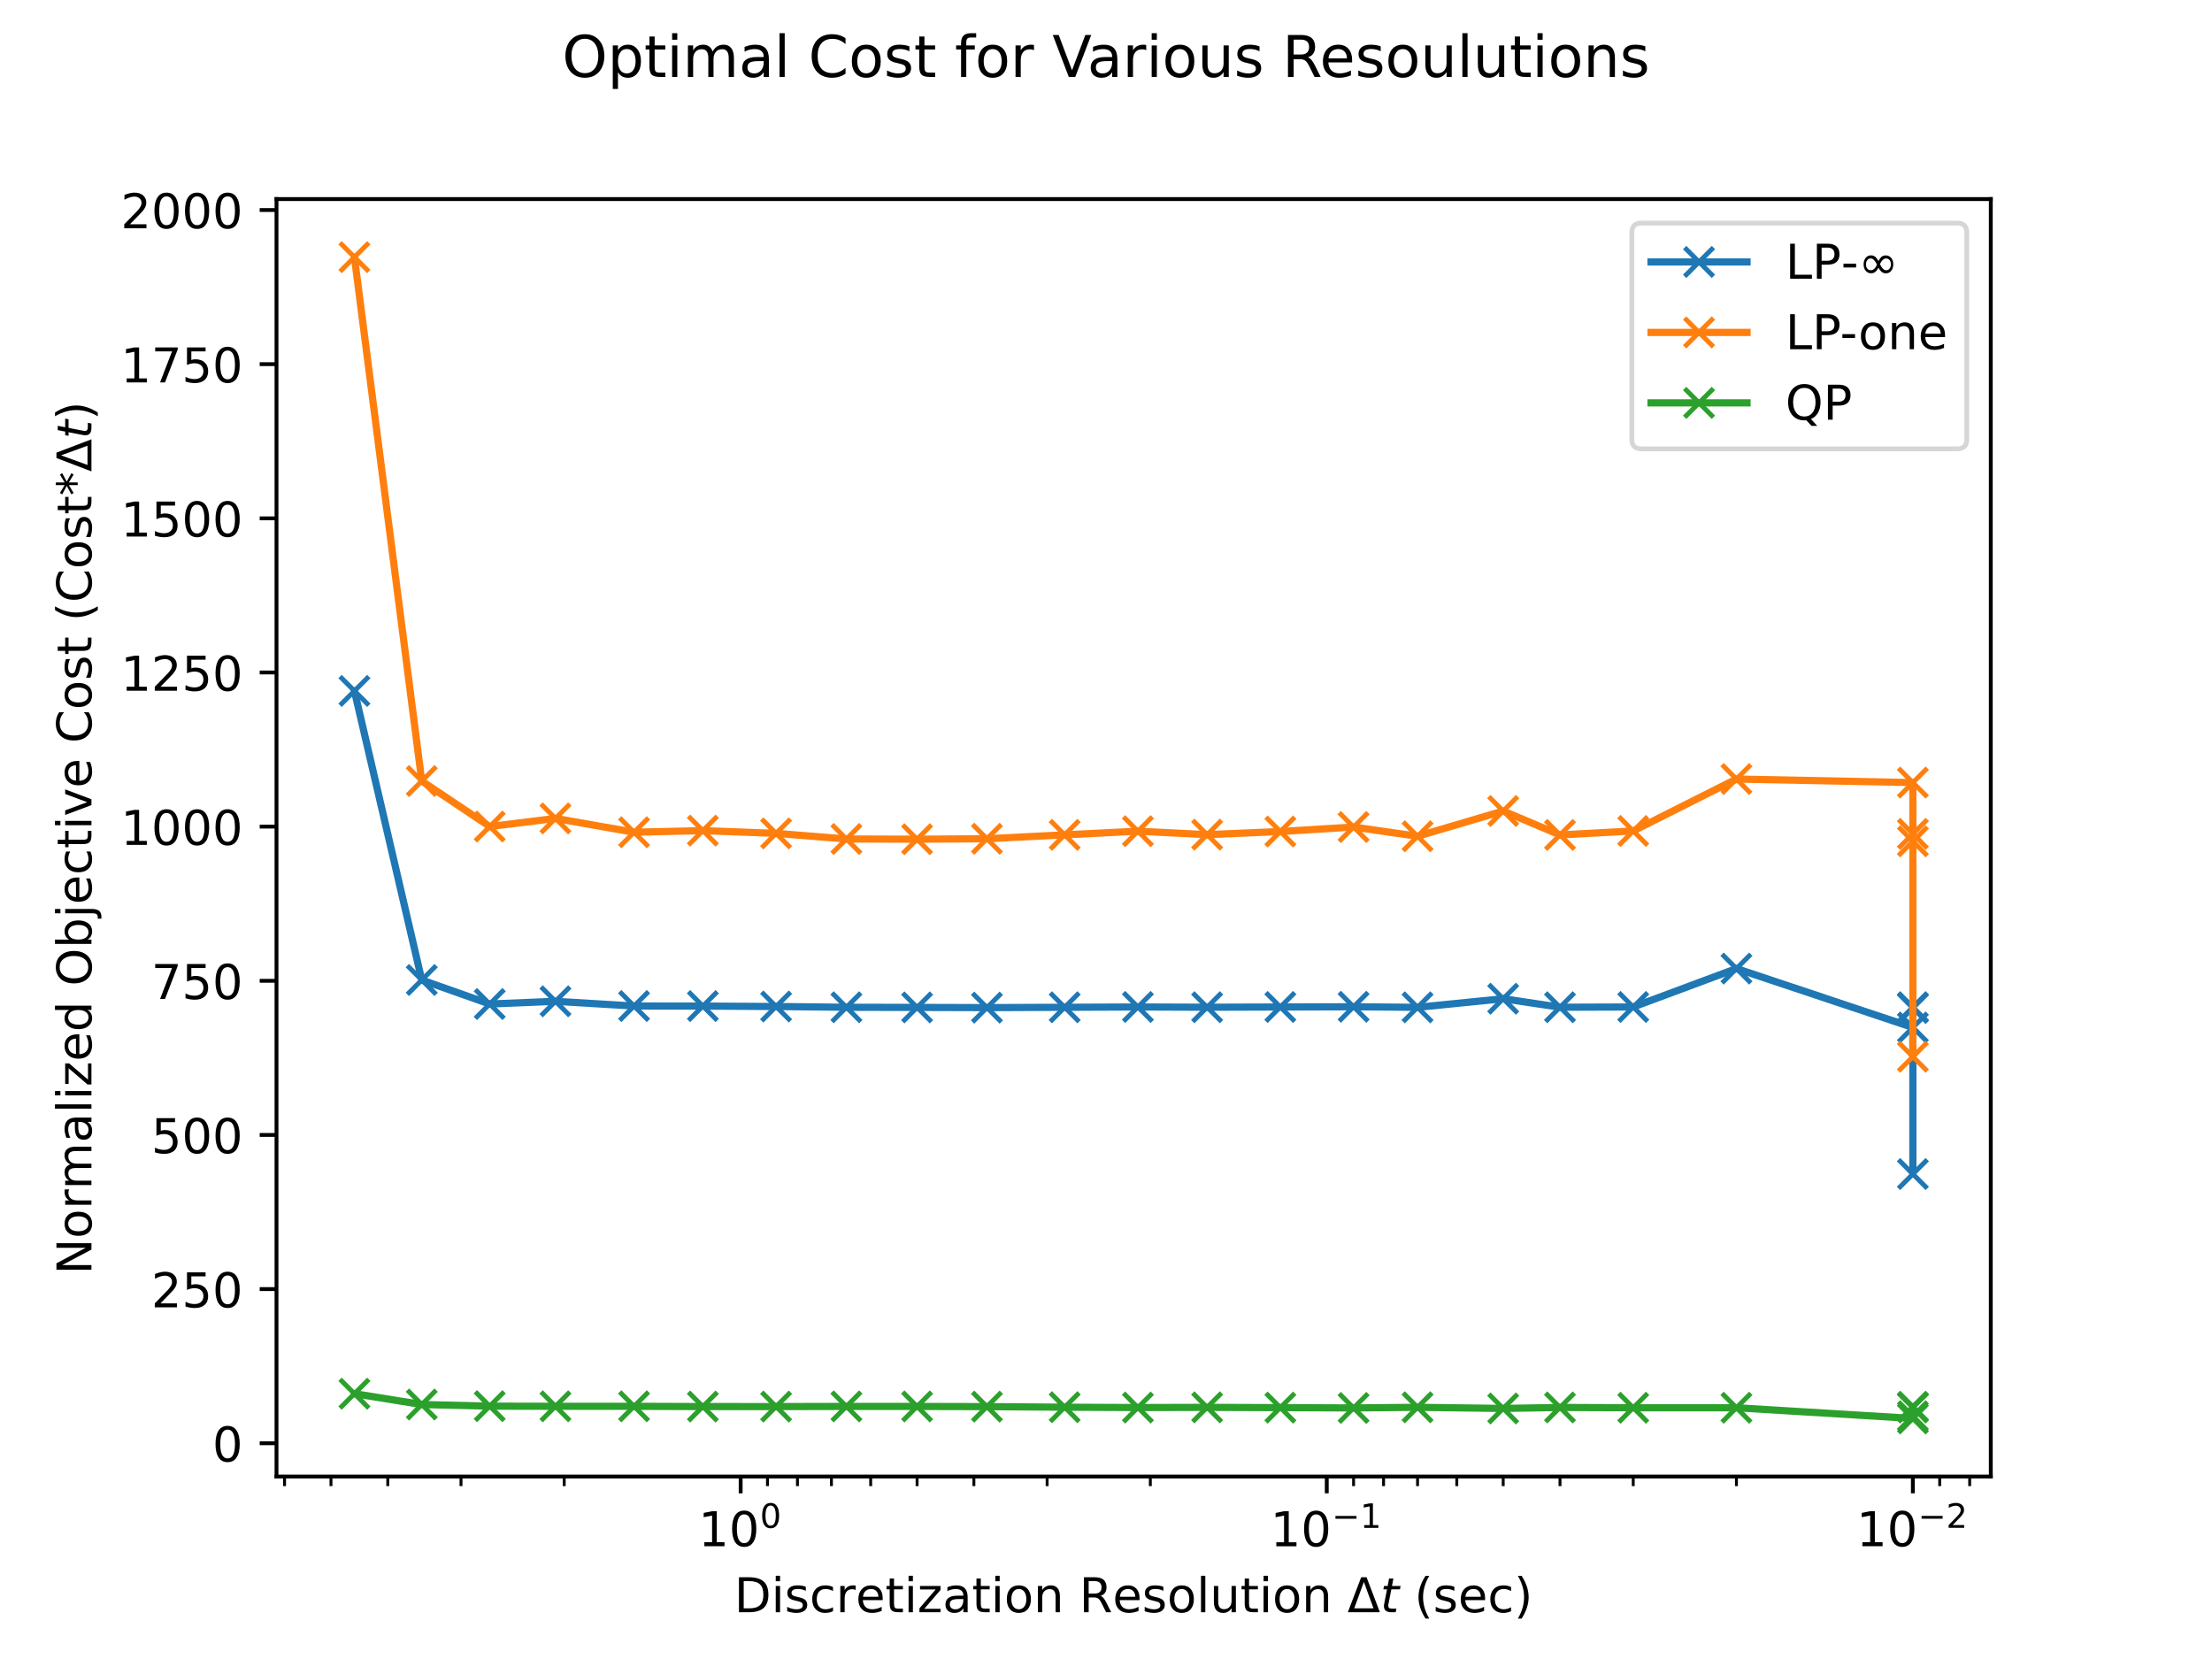 <?xml version="1.0" encoding="utf-8" standalone="no"?>
<!DOCTYPE svg PUBLIC "-//W3C//DTD SVG 1.1//EN"
  "http://www.w3.org/Graphics/SVG/1.1/DTD/svg11.dtd">
<!-- Created with matplotlib (https://matplotlib.org/) -->
<svg height="345.6pt" version="1.1" viewBox="0 0 460.8 345.6" width="460.8pt" xmlns="http://www.w3.org/2000/svg" xmlns:xlink="http://www.w3.org/1999/xlink">
 <defs>
  <style type="text/css">*{stroke-linecap:butt;stroke-linejoin:round;}</style>
 </defs>
 <g id="figure_1">
  <g id="patch_1">
   <path d="M 0 345.6 
L 460.8 345.6 
L 460.8 0 
L 0 0 
z
" style="fill:#ffffff;"/>
  </g>
  <g id="axes_1">
   <g id="patch_2">
    <path d="M 57.6 307.584 
L 414.72 307.584 
L 414.72 41.472 
L 57.6 41.472 
z
" style="fill:#ffffff;"/>
   </g>
   <g id="matplotlib.axis_1">
    <g id="xtick_1">
     <g id="line2d_1">
      <defs>
       <path d="M 0 0 
L 0 3.5 
" id="mcf9e127e92" style="stroke:#000000;stroke-width:0.8;"/>
      </defs>
      <g>
       <use style="stroke:#000000;stroke-width:0.8;" x="398.487" xlink:href="#mcf9e127e92" y="307.584"/>
      </g>
     </g>
     <g id="text_1">
      <!-- $\mathdefault{10^{-2}}$ -->
      <g transform="translate(386.737 322.182)scale(0.1 -0.1)">
       <defs>
        <path d="M 12.406 8.297 
L 28.516 8.297 
L 28.516 63.922 
L 10.984 60.406 
L 10.984 69.391 
L 28.422 72.906 
L 38.281 72.906 
L 38.281 8.297 
L 54.391 8.297 
L 54.391 0 
L 12.406 0 
z
" id="DejaVuSans-49"/>
        <path d="M 31.781 66.406 
Q 24.172 66.406 20.328 58.906 
Q 16.5 51.422 16.5 36.375 
Q 16.5 21.391 20.328 13.891 
Q 24.172 6.391 31.781 6.391 
Q 39.453 6.391 43.281 13.891 
Q 47.125 21.391 47.125 36.375 
Q 47.125 51.422 43.281 58.906 
Q 39.453 66.406 31.781 66.406 
z
M 31.781 74.219 
Q 44.047 74.219 50.516 64.516 
Q 56.984 54.828 56.984 36.375 
Q 56.984 17.969 50.516 8.266 
Q 44.047 -1.422 31.781 -1.422 
Q 19.531 -1.422 13.062 8.266 
Q 6.594 17.969 6.594 36.375 
Q 6.594 54.828 13.062 64.516 
Q 19.531 74.219 31.781 74.219 
z
" id="DejaVuSans-48"/>
        <path d="M 10.594 35.5 
L 73.188 35.5 
L 73.188 27.203 
L 10.594 27.203 
z
" id="DejaVuSans-8722"/>
        <path d="M 19.188 8.297 
L 53.609 8.297 
L 53.609 0 
L 7.328 0 
L 7.328 8.297 
Q 12.938 14.109 22.625 23.891 
Q 32.328 33.688 34.812 36.531 
Q 39.547 41.844 41.422 45.531 
Q 43.312 49.219 43.312 52.781 
Q 43.312 58.594 39.234 62.25 
Q 35.156 65.922 28.609 65.922 
Q 23.969 65.922 18.812 64.312 
Q 13.672 62.703 7.812 59.422 
L 7.812 69.391 
Q 13.766 71.781 18.938 73 
Q 24.125 74.219 28.422 74.219 
Q 39.75 74.219 46.484 68.547 
Q 53.219 62.891 53.219 53.422 
Q 53.219 48.922 51.531 44.891 
Q 49.859 40.875 45.406 35.406 
Q 44.188 33.984 37.641 27.219 
Q 31.109 20.453 19.188 8.297 
z
" id="DejaVuSans-50"/>
       </defs>
       <use transform="translate(0 0.766)" xlink:href="#DejaVuSans-49"/>
       <use transform="translate(63.623 0.766)" xlink:href="#DejaVuSans-48"/>
       <use transform="translate(128.203 39.047)scale(0.7)" xlink:href="#DejaVuSans-8722"/>
       <use transform="translate(186.855 39.047)scale(0.7)" xlink:href="#DejaVuSans-50"/>
      </g>
     </g>
    </g>
    <g id="xtick_2">
     <g id="line2d_2">
      <g>
       <use style="stroke:#000000;stroke-width:0.8;" x="276.389" xlink:href="#mcf9e127e92" y="307.584"/>
      </g>
     </g>
     <g id="text_2">
      <!-- $\mathdefault{10^{-1}}$ -->
      <g transform="translate(264.639 322.182)scale(0.1 -0.1)">
       <use transform="translate(0 0.684)" xlink:href="#DejaVuSans-49"/>
       <use transform="translate(63.623 0.684)" xlink:href="#DejaVuSans-48"/>
       <use transform="translate(128.203 38.966)scale(0.7)" xlink:href="#DejaVuSans-8722"/>
       <use transform="translate(186.855 38.966)scale(0.7)" xlink:href="#DejaVuSans-49"/>
      </g>
     </g>
    </g>
    <g id="xtick_3">
     <g id="line2d_3">
      <g>
       <use style="stroke:#000000;stroke-width:0.8;" x="154.291" xlink:href="#mcf9e127e92" y="307.584"/>
      </g>
     </g>
     <g id="text_3">
      <!-- $\mathdefault{10^{0}}$ -->
      <g transform="translate(145.491 322.182)scale(0.1 -0.1)">
       <use transform="translate(0 0.766)" xlink:href="#DejaVuSans-49"/>
       <use transform="translate(63.623 0.766)" xlink:href="#DejaVuSans-48"/>
       <use transform="translate(128.203 39.047)scale(0.7)" xlink:href="#DejaVuSans-48"/>
      </g>
     </g>
    </g>
    <g id="xtick_4">
     <g id="line2d_4">
      <defs>
       <path d="M 0 0 
L 0 2 
" id="m8c8e9525d2" style="stroke:#000000;stroke-width:0.6;"/>
      </defs>
      <g>
       <use style="stroke:#000000;stroke-width:0.6;" x="410.32" xlink:href="#m8c8e9525d2" y="307.584"/>
      </g>
     </g>
    </g>
    <g id="xtick_5">
     <g id="line2d_5">
      <g>
       <use style="stroke:#000000;stroke-width:0.6;" x="404.074" xlink:href="#m8c8e9525d2" y="307.584"/>
      </g>
     </g>
    </g>
    <g id="xtick_6">
     <g id="line2d_6">
      <g>
       <use style="stroke:#000000;stroke-width:0.6;" x="361.732" xlink:href="#m8c8e9525d2" y="307.584"/>
      </g>
     </g>
    </g>
    <g id="xtick_7">
     <g id="line2d_7">
      <g>
       <use style="stroke:#000000;stroke-width:0.6;" x="340.232" xlink:href="#m8c8e9525d2" y="307.584"/>
      </g>
     </g>
    </g>
    <g id="xtick_8">
     <g id="line2d_8">
      <g>
       <use style="stroke:#000000;stroke-width:0.6;" x="324.977" xlink:href="#m8c8e9525d2" y="307.584"/>
      </g>
     </g>
    </g>
    <g id="xtick_9">
     <g id="line2d_9">
      <g>
       <use style="stroke:#000000;stroke-width:0.6;" x="313.144" xlink:href="#m8c8e9525d2" y="307.584"/>
      </g>
     </g>
    </g>
    <g id="xtick_10">
     <g id="line2d_10">
      <g>
       <use style="stroke:#000000;stroke-width:0.6;" x="303.476" xlink:href="#m8c8e9525d2" y="307.584"/>
      </g>
     </g>
    </g>
    <g id="xtick_11">
     <g id="line2d_11">
      <g>
       <use style="stroke:#000000;stroke-width:0.6;" x="295.302" xlink:href="#m8c8e9525d2" y="307.584"/>
      </g>
     </g>
    </g>
    <g id="xtick_12">
     <g id="line2d_12">
      <g>
       <use style="stroke:#000000;stroke-width:0.6;" x="288.222" xlink:href="#m8c8e9525d2" y="307.584"/>
      </g>
     </g>
    </g>
    <g id="xtick_13">
     <g id="line2d_13">
      <g>
       <use style="stroke:#000000;stroke-width:0.6;" x="281.976" xlink:href="#m8c8e9525d2" y="307.584"/>
      </g>
     </g>
    </g>
    <g id="xtick_14">
     <g id="line2d_14">
      <g>
       <use style="stroke:#000000;stroke-width:0.6;" x="239.634" xlink:href="#m8c8e9525d2" y="307.584"/>
      </g>
     </g>
    </g>
    <g id="xtick_15">
     <g id="line2d_15">
      <g>
       <use style="stroke:#000000;stroke-width:0.6;" x="218.134" xlink:href="#m8c8e9525d2" y="307.584"/>
      </g>
     </g>
    </g>
    <g id="xtick_16">
     <g id="line2d_16">
      <g>
       <use style="stroke:#000000;stroke-width:0.6;" x="202.879" xlink:href="#m8c8e9525d2" y="307.584"/>
      </g>
     </g>
    </g>
    <g id="xtick_17">
     <g id="line2d_17">
      <g>
       <use style="stroke:#000000;stroke-width:0.6;" x="191.046" xlink:href="#m8c8e9525d2" y="307.584"/>
      </g>
     </g>
    </g>
    <g id="xtick_18">
     <g id="line2d_18">
      <g>
       <use style="stroke:#000000;stroke-width:0.6;" x="181.378" xlink:href="#m8c8e9525d2" y="307.584"/>
      </g>
     </g>
    </g>
    <g id="xtick_19">
     <g id="line2d_19">
      <g>
       <use style="stroke:#000000;stroke-width:0.6;" x="173.204" xlink:href="#m8c8e9525d2" y="307.584"/>
      </g>
     </g>
    </g>
    <g id="xtick_20">
     <g id="line2d_20">
      <g>
       <use style="stroke:#000000;stroke-width:0.6;" x="166.124" xlink:href="#m8c8e9525d2" y="307.584"/>
      </g>
     </g>
    </g>
    <g id="xtick_21">
     <g id="line2d_21">
      <g>
       <use style="stroke:#000000;stroke-width:0.6;" x="159.878" xlink:href="#m8c8e9525d2" y="307.584"/>
      </g>
     </g>
    </g>
    <g id="xtick_22">
     <g id="line2d_22">
      <g>
       <use style="stroke:#000000;stroke-width:0.6;" x="117.536" xlink:href="#m8c8e9525d2" y="307.584"/>
      </g>
     </g>
    </g>
    <g id="xtick_23">
     <g id="line2d_23">
      <g>
       <use style="stroke:#000000;stroke-width:0.6;" x="96.035" xlink:href="#m8c8e9525d2" y="307.584"/>
      </g>
     </g>
    </g>
    <g id="xtick_24">
     <g id="line2d_24">
      <g>
       <use style="stroke:#000000;stroke-width:0.6;" x="80.781" xlink:href="#m8c8e9525d2" y="307.584"/>
      </g>
     </g>
    </g>
    <g id="xtick_25">
     <g id="line2d_25">
      <g>
       <use style="stroke:#000000;stroke-width:0.6;" x="68.948" xlink:href="#m8c8e9525d2" y="307.584"/>
      </g>
     </g>
    </g>
    <g id="xtick_26">
     <g id="line2d_26">
      <g>
       <use style="stroke:#000000;stroke-width:0.6;" x="59.28" xlink:href="#m8c8e9525d2" y="307.584"/>
      </g>
     </g>
    </g>
    <g id="text_4">
     <!-- Discretization Resolution $\Delta t$ (sec) -->
     <g transform="translate(152.96 335.861)scale(0.1 -0.1)">
      <defs>
       <path d="M 19.672 64.797 
L 19.672 8.109 
L 31.594 8.109 
Q 46.688 8.109 53.688 14.938 
Q 60.688 21.781 60.688 36.531 
Q 60.688 51.172 53.688 57.984 
Q 46.688 64.797 31.594 64.797 
z
M 9.812 72.906 
L 30.078 72.906 
Q 51.266 72.906 61.172 64.094 
Q 71.094 55.281 71.094 36.531 
Q 71.094 17.672 61.125 8.828 
Q 51.172 0 30.078 0 
L 9.812 0 
z
" id="DejaVuSans-68"/>
       <path d="M 9.422 54.688 
L 18.406 54.688 
L 18.406 0 
L 9.422 0 
z
M 9.422 75.984 
L 18.406 75.984 
L 18.406 64.594 
L 9.422 64.594 
z
" id="DejaVuSans-105"/>
       <path d="M 44.281 53.078 
L 44.281 44.578 
Q 40.484 46.531 36.375 47.5 
Q 32.281 48.484 27.875 48.484 
Q 21.188 48.484 17.844 46.438 
Q 14.5 44.391 14.5 40.281 
Q 14.5 37.156 16.891 35.375 
Q 19.281 33.594 26.516 31.984 
L 29.594 31.297 
Q 39.156 29.25 43.188 25.516 
Q 47.219 21.781 47.219 15.094 
Q 47.219 7.469 41.188 3.016 
Q 35.156 -1.422 24.609 -1.422 
Q 20.219 -1.422 15.453 -0.562 
Q 10.688 0.297 5.422 2 
L 5.422 11.281 
Q 10.406 8.688 15.234 7.391 
Q 20.062 6.109 24.812 6.109 
Q 31.156 6.109 34.562 8.281 
Q 37.984 10.453 37.984 14.406 
Q 37.984 18.062 35.516 20.016 
Q 33.062 21.969 24.703 23.781 
L 21.578 24.516 
Q 13.234 26.266 9.516 29.906 
Q 5.812 33.547 5.812 39.891 
Q 5.812 47.609 11.281 51.797 
Q 16.75 56 26.812 56 
Q 31.781 56 36.172 55.266 
Q 40.578 54.547 44.281 53.078 
z
" id="DejaVuSans-115"/>
       <path d="M 48.781 52.594 
L 48.781 44.188 
Q 44.969 46.297 41.141 47.344 
Q 37.312 48.391 33.406 48.391 
Q 24.656 48.391 19.812 42.844 
Q 14.984 37.312 14.984 27.297 
Q 14.984 17.281 19.812 11.734 
Q 24.656 6.203 33.406 6.203 
Q 37.312 6.203 41.141 7.25 
Q 44.969 8.297 48.781 10.406 
L 48.781 2.094 
Q 45.016 0.344 40.984 -0.531 
Q 36.969 -1.422 32.422 -1.422 
Q 20.062 -1.422 12.781 6.344 
Q 5.516 14.109 5.516 27.297 
Q 5.516 40.672 12.859 48.328 
Q 20.219 56 33.016 56 
Q 37.156 56 41.109 55.141 
Q 45.062 54.297 48.781 52.594 
z
" id="DejaVuSans-99"/>
       <path d="M 41.109 46.297 
Q 39.594 47.172 37.812 47.578 
Q 36.031 48 33.891 48 
Q 26.266 48 22.188 43.047 
Q 18.109 38.094 18.109 28.812 
L 18.109 0 
L 9.078 0 
L 9.078 54.688 
L 18.109 54.688 
L 18.109 46.188 
Q 20.953 51.172 25.484 53.578 
Q 30.031 56 36.531 56 
Q 37.453 56 38.578 55.875 
Q 39.703 55.766 41.062 55.516 
z
" id="DejaVuSans-114"/>
       <path d="M 56.203 29.594 
L 56.203 25.203 
L 14.891 25.203 
Q 15.484 15.922 20.484 11.062 
Q 25.484 6.203 34.422 6.203 
Q 39.594 6.203 44.453 7.469 
Q 49.312 8.734 54.109 11.281 
L 54.109 2.781 
Q 49.266 0.734 44.188 -0.344 
Q 39.109 -1.422 33.891 -1.422 
Q 20.797 -1.422 13.156 6.188 
Q 5.516 13.812 5.516 26.812 
Q 5.516 40.234 12.766 48.109 
Q 20.016 56 32.328 56 
Q 43.359 56 49.781 48.891 
Q 56.203 41.797 56.203 29.594 
z
M 47.219 32.234 
Q 47.125 39.594 43.094 43.984 
Q 39.062 48.391 32.422 48.391 
Q 24.906 48.391 20.391 44.141 
Q 15.875 39.891 15.188 32.172 
z
" id="DejaVuSans-101"/>
       <path d="M 18.312 70.219 
L 18.312 54.688 
L 36.812 54.688 
L 36.812 47.703 
L 18.312 47.703 
L 18.312 18.016 
Q 18.312 11.328 20.141 9.422 
Q 21.969 7.516 27.594 7.516 
L 36.812 7.516 
L 36.812 0 
L 27.594 0 
Q 17.188 0 13.234 3.875 
Q 9.281 7.766 9.281 18.016 
L 9.281 47.703 
L 2.688 47.703 
L 2.688 54.688 
L 9.281 54.688 
L 9.281 70.219 
z
" id="DejaVuSans-116"/>
       <path d="M 5.516 54.688 
L 48.188 54.688 
L 48.188 46.484 
L 14.406 7.172 
L 48.188 7.172 
L 48.188 0 
L 4.297 0 
L 4.297 8.203 
L 38.094 47.516 
L 5.516 47.516 
z
" id="DejaVuSans-122"/>
       <path d="M 34.281 27.484 
Q 23.391 27.484 19.188 25 
Q 14.984 22.516 14.984 16.5 
Q 14.984 11.719 18.141 8.906 
Q 21.297 6.109 26.703 6.109 
Q 34.188 6.109 38.703 11.406 
Q 43.219 16.703 43.219 25.484 
L 43.219 27.484 
z
M 52.203 31.203 
L 52.203 0 
L 43.219 0 
L 43.219 8.297 
Q 40.141 3.328 35.547 0.953 
Q 30.953 -1.422 24.312 -1.422 
Q 15.922 -1.422 10.953 3.297 
Q 6 8.016 6 15.922 
Q 6 25.141 12.172 29.828 
Q 18.359 34.516 30.609 34.516 
L 43.219 34.516 
L 43.219 35.406 
Q 43.219 41.609 39.141 45 
Q 35.062 48.391 27.688 48.391 
Q 23 48.391 18.547 47.266 
Q 14.109 46.141 10.016 43.891 
L 10.016 52.203 
Q 14.938 54.109 19.578 55.047 
Q 24.219 56 28.609 56 
Q 40.484 56 46.344 49.844 
Q 52.203 43.703 52.203 31.203 
z
" id="DejaVuSans-97"/>
       <path d="M 30.609 48.391 
Q 23.391 48.391 19.188 42.75 
Q 14.984 37.109 14.984 27.297 
Q 14.984 17.484 19.156 11.844 
Q 23.344 6.203 30.609 6.203 
Q 37.797 6.203 41.984 11.859 
Q 46.188 17.531 46.188 27.297 
Q 46.188 37.016 41.984 42.703 
Q 37.797 48.391 30.609 48.391 
z
M 30.609 56 
Q 42.328 56 49.016 48.375 
Q 55.719 40.766 55.719 27.297 
Q 55.719 13.875 49.016 6.219 
Q 42.328 -1.422 30.609 -1.422 
Q 18.844 -1.422 12.172 6.219 
Q 5.516 13.875 5.516 27.297 
Q 5.516 40.766 12.172 48.375 
Q 18.844 56 30.609 56 
z
" id="DejaVuSans-111"/>
       <path d="M 54.891 33.016 
L 54.891 0 
L 45.906 0 
L 45.906 32.719 
Q 45.906 40.484 42.875 44.328 
Q 39.844 48.188 33.797 48.188 
Q 26.516 48.188 22.312 43.547 
Q 18.109 38.922 18.109 30.906 
L 18.109 0 
L 9.078 0 
L 9.078 54.688 
L 18.109 54.688 
L 18.109 46.188 
Q 21.344 51.125 25.703 53.562 
Q 30.078 56 35.797 56 
Q 45.219 56 50.047 50.172 
Q 54.891 44.344 54.891 33.016 
z
" id="DejaVuSans-110"/>
       <path id="DejaVuSans-32"/>
       <path d="M 44.391 34.188 
Q 47.562 33.109 50.562 29.594 
Q 53.562 26.078 56.594 19.922 
L 66.609 0 
L 56 0 
L 46.688 18.703 
Q 43.062 26.031 39.672 28.422 
Q 36.281 30.812 30.422 30.812 
L 19.672 30.812 
L 19.672 0 
L 9.812 0 
L 9.812 72.906 
L 32.078 72.906 
Q 44.578 72.906 50.734 67.672 
Q 56.891 62.453 56.891 51.906 
Q 56.891 45.016 53.688 40.469 
Q 50.484 35.938 44.391 34.188 
z
M 19.672 64.797 
L 19.672 38.922 
L 32.078 38.922 
Q 39.203 38.922 42.844 42.219 
Q 46.484 45.516 46.484 51.906 
Q 46.484 58.297 42.844 61.547 
Q 39.203 64.797 32.078 64.797 
z
" id="DejaVuSans-82"/>
       <path d="M 9.422 75.984 
L 18.406 75.984 
L 18.406 0 
L 9.422 0 
z
" id="DejaVuSans-108"/>
       <path d="M 8.5 21.578 
L 8.5 54.688 
L 17.484 54.688 
L 17.484 21.922 
Q 17.484 14.156 20.5 10.266 
Q 23.531 6.391 29.594 6.391 
Q 36.859 6.391 41.078 11.031 
Q 45.312 15.672 45.312 23.688 
L 45.312 54.688 
L 54.297 54.688 
L 54.297 0 
L 45.312 0 
L 45.312 8.406 
Q 42.047 3.422 37.719 1 
Q 33.406 -1.422 27.688 -1.422 
Q 18.266 -1.422 13.375 4.438 
Q 8.5 10.297 8.5 21.578 
z
M 31.109 56 
z
" id="DejaVuSans-117"/>
       <path d="M 34.188 63.188 
L 14.156 8.203 
L 54.25 8.203 
z
M 0.781 0 
L 28.609 72.906 
L 39.797 72.906 
L 67.578 0 
z
" id="DejaVuSans-916"/>
       <path d="M 42.281 54.688 
L 40.922 47.703 
L 23 47.703 
L 17.188 18.016 
Q 16.891 16.359 16.75 15.234 
Q 16.609 14.109 16.609 13.484 
Q 16.609 10.359 18.484 8.938 
Q 20.359 7.516 24.516 7.516 
L 33.594 7.516 
L 32.078 0 
L 23.484 0 
Q 15.484 0 11.547 3.125 
Q 7.625 6.25 7.625 12.594 
Q 7.625 13.719 7.766 15.062 
Q 7.906 16.406 8.203 18.016 
L 14.016 47.703 
L 6.391 47.703 
L 7.812 54.688 
L 15.281 54.688 
L 18.312 70.219 
L 27.297 70.219 
L 24.312 54.688 
z
" id="DejaVuSans-Oblique-116"/>
       <path d="M 31 75.875 
Q 24.469 64.656 21.281 53.656 
Q 18.109 42.672 18.109 31.391 
Q 18.109 20.125 21.312 9.062 
Q 24.516 -2 31 -13.188 
L 23.188 -13.188 
Q 15.875 -1.703 12.234 9.375 
Q 8.594 20.453 8.594 31.391 
Q 8.594 42.281 12.203 53.312 
Q 15.828 64.359 23.188 75.875 
z
" id="DejaVuSans-40"/>
       <path d="M 8.016 75.875 
L 15.828 75.875 
Q 23.141 64.359 26.781 53.312 
Q 30.422 42.281 30.422 31.391 
Q 30.422 20.453 26.781 9.375 
Q 23.141 -1.703 15.828 -13.188 
L 8.016 -13.188 
Q 14.5 -2 17.703 9.062 
Q 20.906 20.125 20.906 31.391 
Q 20.906 42.672 17.703 53.656 
Q 14.5 64.656 8.016 75.875 
z
" id="DejaVuSans-41"/>
      </defs>
      <use transform="translate(0 0.016)" xlink:href="#DejaVuSans-68"/>
      <use transform="translate(77.002 0.016)" xlink:href="#DejaVuSans-105"/>
      <use transform="translate(104.785 0.016)" xlink:href="#DejaVuSans-115"/>
      <use transform="translate(156.885 0.016)" xlink:href="#DejaVuSans-99"/>
      <use transform="translate(211.865 0.016)" xlink:href="#DejaVuSans-114"/>
      <use transform="translate(252.979 0.016)" xlink:href="#DejaVuSans-101"/>
      <use transform="translate(314.502 0.016)" xlink:href="#DejaVuSans-116"/>
      <use transform="translate(353.711 0.016)" xlink:href="#DejaVuSans-105"/>
      <use transform="translate(381.494 0.016)" xlink:href="#DejaVuSans-122"/>
      <use transform="translate(433.984 0.016)" xlink:href="#DejaVuSans-97"/>
      <use transform="translate(495.264 0.016)" xlink:href="#DejaVuSans-116"/>
      <use transform="translate(534.473 0.016)" xlink:href="#DejaVuSans-105"/>
      <use transform="translate(562.256 0.016)" xlink:href="#DejaVuSans-111"/>
      <use transform="translate(623.438 0.016)" xlink:href="#DejaVuSans-110"/>
      <use transform="translate(686.816 0.016)" xlink:href="#DejaVuSans-32"/>
      <use transform="translate(718.604 0.016)" xlink:href="#DejaVuSans-82"/>
      <use transform="translate(788.086 0.016)" xlink:href="#DejaVuSans-101"/>
      <use transform="translate(849.609 0.016)" xlink:href="#DejaVuSans-115"/>
      <use transform="translate(901.709 0.016)" xlink:href="#DejaVuSans-111"/>
      <use transform="translate(962.891 0.016)" xlink:href="#DejaVuSans-108"/>
      <use transform="translate(990.674 0.016)" xlink:href="#DejaVuSans-117"/>
      <use transform="translate(1054.053 0.016)" xlink:href="#DejaVuSans-116"/>
      <use transform="translate(1093.262 0.016)" xlink:href="#DejaVuSans-105"/>
      <use transform="translate(1121.045 0.016)" xlink:href="#DejaVuSans-111"/>
      <use transform="translate(1182.227 0.016)" xlink:href="#DejaVuSans-110"/>
      <use transform="translate(1245.605 0.016)" xlink:href="#DejaVuSans-32"/>
      <use transform="translate(1277.393 0.016)" xlink:href="#DejaVuSans-916"/>
      <use transform="translate(1345.801 0.016)" xlink:href="#DejaVuSans-Oblique-116"/>
      <use transform="translate(1385.01 0.016)" xlink:href="#DejaVuSans-32"/>
      <use transform="translate(1416.797 0.016)" xlink:href="#DejaVuSans-40"/>
      <use transform="translate(1455.811 0.016)" xlink:href="#DejaVuSans-115"/>
      <use transform="translate(1507.91 0.016)" xlink:href="#DejaVuSans-101"/>
      <use transform="translate(1569.434 0.016)" xlink:href="#DejaVuSans-99"/>
      <use transform="translate(1624.414 0.016)" xlink:href="#DejaVuSans-41"/>
     </g>
    </g>
   </g>
   <g id="matplotlib.axis_2">
    <g id="ytick_1">
     <g id="line2d_27">
      <defs>
       <path d="M 0 0 
L -3.5 0 
" id="md8e9b5911b" style="stroke:#000000;stroke-width:0.8;"/>
      </defs>
      <g>
       <use style="stroke:#000000;stroke-width:0.8;" x="57.6" xlink:href="#md8e9b5911b" y="300.654"/>
      </g>
     </g>
     <g id="text_5">
      <!-- 0 -->
      <g transform="translate(44.237 304.454)scale(0.1 -0.1)">
       <use xlink:href="#DejaVuSans-48"/>
      </g>
     </g>
    </g>
    <g id="ytick_2">
     <g id="line2d_28">
      <g>
       <use style="stroke:#000000;stroke-width:0.8;" x="57.6" xlink:href="#md8e9b5911b" y="268.541"/>
      </g>
     </g>
     <g id="text_6">
      <!-- 250 -->
      <g transform="translate(31.512 272.341)scale(0.1 -0.1)">
       <defs>
        <path d="M 10.797 72.906 
L 49.516 72.906 
L 49.516 64.594 
L 19.828 64.594 
L 19.828 46.734 
Q 21.969 47.469 24.109 47.828 
Q 26.266 48.188 28.422 48.188 
Q 40.625 48.188 47.75 41.5 
Q 54.891 34.812 54.891 23.391 
Q 54.891 11.625 47.562 5.094 
Q 40.234 -1.422 26.906 -1.422 
Q 22.312 -1.422 17.547 -0.641 
Q 12.797 0.141 7.719 1.703 
L 7.719 11.625 
Q 12.109 9.234 16.797 8.062 
Q 21.484 6.891 26.703 6.891 
Q 35.156 6.891 40.078 11.328 
Q 45.016 15.766 45.016 23.391 
Q 45.016 31 40.078 35.438 
Q 35.156 39.891 26.703 39.891 
Q 22.75 39.891 18.812 39.016 
Q 14.891 38.141 10.797 36.281 
z
" id="DejaVuSans-53"/>
       </defs>
       <use xlink:href="#DejaVuSans-50"/>
       <use x="63.623" xlink:href="#DejaVuSans-53"/>
       <use x="127.246" xlink:href="#DejaVuSans-48"/>
      </g>
     </g>
    </g>
    <g id="ytick_3">
     <g id="line2d_29">
      <g>
       <use style="stroke:#000000;stroke-width:0.8;" x="57.6" xlink:href="#md8e9b5911b" y="236.428"/>
      </g>
     </g>
     <g id="text_7">
      <!-- 500 -->
      <g transform="translate(31.512 240.228)scale(0.1 -0.1)">
       <use xlink:href="#DejaVuSans-53"/>
       <use x="63.623" xlink:href="#DejaVuSans-48"/>
       <use x="127.246" xlink:href="#DejaVuSans-48"/>
      </g>
     </g>
    </g>
    <g id="ytick_4">
     <g id="line2d_30">
      <g>
       <use style="stroke:#000000;stroke-width:0.8;" x="57.6" xlink:href="#md8e9b5911b" y="204.315"/>
      </g>
     </g>
     <g id="text_8">
      <!-- 750 -->
      <g transform="translate(31.512 208.115)scale(0.1 -0.1)">
       <defs>
        <path d="M 8.203 72.906 
L 55.078 72.906 
L 55.078 68.703 
L 28.609 0 
L 18.312 0 
L 43.219 64.594 
L 8.203 64.594 
z
" id="DejaVuSans-55"/>
       </defs>
       <use xlink:href="#DejaVuSans-55"/>
       <use x="63.623" xlink:href="#DejaVuSans-53"/>
       <use x="127.246" xlink:href="#DejaVuSans-48"/>
      </g>
     </g>
    </g>
    <g id="ytick_5">
     <g id="line2d_31">
      <g>
       <use style="stroke:#000000;stroke-width:0.8;" x="57.6" xlink:href="#md8e9b5911b" y="172.202"/>
      </g>
     </g>
     <g id="text_9">
      <!-- 1000 -->
      <g transform="translate(25.15 176.002)scale(0.1 -0.1)">
       <use xlink:href="#DejaVuSans-49"/>
       <use x="63.623" xlink:href="#DejaVuSans-48"/>
       <use x="127.246" xlink:href="#DejaVuSans-48"/>
       <use x="190.869" xlink:href="#DejaVuSans-48"/>
      </g>
     </g>
    </g>
    <g id="ytick_6">
     <g id="line2d_32">
      <g>
       <use style="stroke:#000000;stroke-width:0.8;" x="57.6" xlink:href="#md8e9b5911b" y="140.089"/>
      </g>
     </g>
     <g id="text_10">
      <!-- 1250 -->
      <g transform="translate(25.15 143.889)scale(0.1 -0.1)">
       <use xlink:href="#DejaVuSans-49"/>
       <use x="63.623" xlink:href="#DejaVuSans-50"/>
       <use x="127.246" xlink:href="#DejaVuSans-53"/>
       <use x="190.869" xlink:href="#DejaVuSans-48"/>
      </g>
     </g>
    </g>
    <g id="ytick_7">
     <g id="line2d_33">
      <g>
       <use style="stroke:#000000;stroke-width:0.8;" x="57.6" xlink:href="#md8e9b5911b" y="107.977"/>
      </g>
     </g>
     <g id="text_11">
      <!-- 1500 -->
      <g transform="translate(25.15 111.776)scale(0.1 -0.1)">
       <use xlink:href="#DejaVuSans-49"/>
       <use x="63.623" xlink:href="#DejaVuSans-53"/>
       <use x="127.246" xlink:href="#DejaVuSans-48"/>
       <use x="190.869" xlink:href="#DejaVuSans-48"/>
      </g>
     </g>
    </g>
    <g id="ytick_8">
     <g id="line2d_34">
      <g>
       <use style="stroke:#000000;stroke-width:0.8;" x="57.6" xlink:href="#md8e9b5911b" y="75.864"/>
      </g>
     </g>
     <g id="text_12">
      <!-- 1750 -->
      <g transform="translate(25.15 79.663)scale(0.1 -0.1)">
       <use xlink:href="#DejaVuSans-49"/>
       <use x="63.623" xlink:href="#DejaVuSans-55"/>
       <use x="127.246" xlink:href="#DejaVuSans-53"/>
       <use x="190.869" xlink:href="#DejaVuSans-48"/>
      </g>
     </g>
    </g>
    <g id="ytick_9">
     <g id="line2d_35">
      <g>
       <use style="stroke:#000000;stroke-width:0.8;" x="57.6" xlink:href="#md8e9b5911b" y="43.751"/>
      </g>
     </g>
     <g id="text_13">
      <!-- 2000 -->
      <g transform="translate(25.15 47.55)scale(0.1 -0.1)">
       <use xlink:href="#DejaVuSans-50"/>
       <use x="63.623" xlink:href="#DejaVuSans-48"/>
       <use x="127.246" xlink:href="#DejaVuSans-48"/>
       <use x="190.869" xlink:href="#DejaVuSans-48"/>
      </g>
     </g>
    </g>
    <g id="text_14">
     <!-- Normalized Objective Cost (Cost*$\Delta t$) -->
     <g transform="translate(19.05 265.478)rotate(-90)scale(0.1 -0.1)">
      <defs>
       <path d="M 9.812 72.906 
L 23.094 72.906 
L 55.422 11.922 
L 55.422 72.906 
L 64.984 72.906 
L 64.984 0 
L 51.703 0 
L 19.391 60.984 
L 19.391 0 
L 9.812 0 
z
" id="DejaVuSans-78"/>
       <path d="M 52 44.188 
Q 55.375 50.25 60.062 53.125 
Q 64.75 56 71.094 56 
Q 79.641 56 84.281 50.016 
Q 88.922 44.047 88.922 33.016 
L 88.922 0 
L 79.891 0 
L 79.891 32.719 
Q 79.891 40.578 77.094 44.375 
Q 74.312 48.188 68.609 48.188 
Q 61.625 48.188 57.562 43.547 
Q 53.516 38.922 53.516 30.906 
L 53.516 0 
L 44.484 0 
L 44.484 32.719 
Q 44.484 40.625 41.703 44.406 
Q 38.922 48.188 33.109 48.188 
Q 26.219 48.188 22.156 43.531 
Q 18.109 38.875 18.109 30.906 
L 18.109 0 
L 9.078 0 
L 9.078 54.688 
L 18.109 54.688 
L 18.109 46.188 
Q 21.188 51.219 25.484 53.609 
Q 29.781 56 35.688 56 
Q 41.656 56 45.828 52.969 
Q 50 49.953 52 44.188 
z
" id="DejaVuSans-109"/>
       <path d="M 45.406 46.391 
L 45.406 75.984 
L 54.391 75.984 
L 54.391 0 
L 45.406 0 
L 45.406 8.203 
Q 42.578 3.328 38.25 0.953 
Q 33.938 -1.422 27.875 -1.422 
Q 17.969 -1.422 11.734 6.484 
Q 5.516 14.406 5.516 27.297 
Q 5.516 40.188 11.734 48.094 
Q 17.969 56 27.875 56 
Q 33.938 56 38.25 53.625 
Q 42.578 51.266 45.406 46.391 
z
M 14.797 27.297 
Q 14.797 17.391 18.875 11.75 
Q 22.953 6.109 30.078 6.109 
Q 37.203 6.109 41.297 11.75 
Q 45.406 17.391 45.406 27.297 
Q 45.406 37.203 41.297 42.844 
Q 37.203 48.484 30.078 48.484 
Q 22.953 48.484 18.875 42.844 
Q 14.797 37.203 14.797 27.297 
z
" id="DejaVuSans-100"/>
       <path d="M 39.406 66.219 
Q 28.656 66.219 22.328 58.203 
Q 16.016 50.203 16.016 36.375 
Q 16.016 22.609 22.328 14.594 
Q 28.656 6.594 39.406 6.594 
Q 50.141 6.594 56.422 14.594 
Q 62.703 22.609 62.703 36.375 
Q 62.703 50.203 56.422 58.203 
Q 50.141 66.219 39.406 66.219 
z
M 39.406 74.219 
Q 54.734 74.219 63.906 63.938 
Q 73.094 53.656 73.094 36.375 
Q 73.094 19.141 63.906 8.859 
Q 54.734 -1.422 39.406 -1.422 
Q 24.031 -1.422 14.812 8.828 
Q 5.609 19.094 5.609 36.375 
Q 5.609 53.656 14.812 63.938 
Q 24.031 74.219 39.406 74.219 
z
" id="DejaVuSans-79"/>
       <path d="M 48.688 27.297 
Q 48.688 37.203 44.609 42.844 
Q 40.531 48.484 33.406 48.484 
Q 26.266 48.484 22.188 42.844 
Q 18.109 37.203 18.109 27.297 
Q 18.109 17.391 22.188 11.75 
Q 26.266 6.109 33.406 6.109 
Q 40.531 6.109 44.609 11.75 
Q 48.688 17.391 48.688 27.297 
z
M 18.109 46.391 
Q 20.953 51.266 25.266 53.625 
Q 29.594 56 35.594 56 
Q 45.562 56 51.781 48.094 
Q 58.016 40.188 58.016 27.297 
Q 58.016 14.406 51.781 6.484 
Q 45.562 -1.422 35.594 -1.422 
Q 29.594 -1.422 25.266 0.953 
Q 20.953 3.328 18.109 8.203 
L 18.109 0 
L 9.078 0 
L 9.078 75.984 
L 18.109 75.984 
z
" id="DejaVuSans-98"/>
       <path d="M 9.422 54.688 
L 18.406 54.688 
L 18.406 -0.984 
Q 18.406 -11.422 14.422 -16.109 
Q 10.453 -20.797 1.609 -20.797 
L -1.812 -20.797 
L -1.812 -13.188 
L 0.594 -13.188 
Q 5.719 -13.188 7.562 -10.812 
Q 9.422 -8.453 9.422 -0.984 
z
M 9.422 75.984 
L 18.406 75.984 
L 18.406 64.594 
L 9.422 64.594 
z
" id="DejaVuSans-106"/>
       <path d="M 2.984 54.688 
L 12.5 54.688 
L 29.594 8.797 
L 46.688 54.688 
L 56.203 54.688 
L 35.688 0 
L 23.484 0 
z
" id="DejaVuSans-118"/>
       <path d="M 64.406 67.281 
L 64.406 56.891 
Q 59.422 61.531 53.781 63.812 
Q 48.141 66.109 41.797 66.109 
Q 29.297 66.109 22.656 58.469 
Q 16.016 50.828 16.016 36.375 
Q 16.016 21.969 22.656 14.328 
Q 29.297 6.688 41.797 6.688 
Q 48.141 6.688 53.781 8.984 
Q 59.422 11.281 64.406 15.922 
L 64.406 5.609 
Q 59.234 2.094 53.438 0.328 
Q 47.656 -1.422 41.219 -1.422 
Q 24.656 -1.422 15.125 8.703 
Q 5.609 18.844 5.609 36.375 
Q 5.609 53.953 15.125 64.078 
Q 24.656 74.219 41.219 74.219 
Q 47.75 74.219 53.531 72.484 
Q 59.328 70.75 64.406 67.281 
z
" id="DejaVuSans-67"/>
       <path d="M 47.016 60.891 
L 29.5 51.422 
L 47.016 41.891 
L 44.188 37.109 
L 27.781 47.016 
L 27.781 28.609 
L 22.219 28.609 
L 22.219 47.016 
L 5.812 37.109 
L 2.984 41.891 
L 20.516 51.422 
L 2.984 60.891 
L 5.812 65.719 
L 22.219 55.812 
L 22.219 74.219 
L 27.781 74.219 
L 27.781 55.812 
L 44.188 65.719 
z
" id="DejaVuSans-42"/>
      </defs>
      <use transform="translate(0 0.016)" xlink:href="#DejaVuSans-78"/>
      <use transform="translate(74.805 0.016)" xlink:href="#DejaVuSans-111"/>
      <use transform="translate(135.986 0.016)" xlink:href="#DejaVuSans-114"/>
      <use transform="translate(177.1 0.016)" xlink:href="#DejaVuSans-109"/>
      <use transform="translate(274.512 0.016)" xlink:href="#DejaVuSans-97"/>
      <use transform="translate(335.791 0.016)" xlink:href="#DejaVuSans-108"/>
      <use transform="translate(363.574 0.016)" xlink:href="#DejaVuSans-105"/>
      <use transform="translate(391.357 0.016)" xlink:href="#DejaVuSans-122"/>
      <use transform="translate(443.848 0.016)" xlink:href="#DejaVuSans-101"/>
      <use transform="translate(505.371 0.016)" xlink:href="#DejaVuSans-100"/>
      <use transform="translate(568.848 0.016)" xlink:href="#DejaVuSans-32"/>
      <use transform="translate(600.635 0.016)" xlink:href="#DejaVuSans-79"/>
      <use transform="translate(679.346 0.016)" xlink:href="#DejaVuSans-98"/>
      <use transform="translate(742.822 0.016)" xlink:href="#DejaVuSans-106"/>
      <use transform="translate(770.605 0.016)" xlink:href="#DejaVuSans-101"/>
      <use transform="translate(832.129 0.016)" xlink:href="#DejaVuSans-99"/>
      <use transform="translate(887.109 0.016)" xlink:href="#DejaVuSans-116"/>
      <use transform="translate(926.318 0.016)" xlink:href="#DejaVuSans-105"/>
      <use transform="translate(954.102 0.016)" xlink:href="#DejaVuSans-118"/>
      <use transform="translate(1013.281 0.016)" xlink:href="#DejaVuSans-101"/>
      <use transform="translate(1074.805 0.016)" xlink:href="#DejaVuSans-32"/>
      <use transform="translate(1106.592 0.016)" xlink:href="#DejaVuSans-67"/>
      <use transform="translate(1176.416 0.016)" xlink:href="#DejaVuSans-111"/>
      <use transform="translate(1237.598 0.016)" xlink:href="#DejaVuSans-115"/>
      <use transform="translate(1289.697 0.016)" xlink:href="#DejaVuSans-116"/>
      <use transform="translate(1328.906 0.016)" xlink:href="#DejaVuSans-32"/>
      <use transform="translate(1360.693 0.016)" xlink:href="#DejaVuSans-40"/>
      <use transform="translate(1399.707 0.016)" xlink:href="#DejaVuSans-67"/>
      <use transform="translate(1469.531 0.016)" xlink:href="#DejaVuSans-111"/>
      <use transform="translate(1530.713 0.016)" xlink:href="#DejaVuSans-115"/>
      <use transform="translate(1582.812 0.016)" xlink:href="#DejaVuSans-116"/>
      <use transform="translate(1622.021 0.016)" xlink:href="#DejaVuSans-42"/>
      <use transform="translate(1672.021 0.016)" xlink:href="#DejaVuSans-916"/>
      <use transform="translate(1740.43 0.016)" xlink:href="#DejaVuSans-Oblique-116"/>
      <use transform="translate(1779.639 0.016)" xlink:href="#DejaVuSans-41"/>
     </g>
    </g>
   </g>
   <g id="line2d_36">
    <path clip-path="url(#p5b2cc49cab)" d="M 73.833 143.93 
L 87.861 204.153 
L 102.017 209.154 
L 115.712 208.59 
L 132.088 209.575 
L 146.421 209.587 
L 161.676 209.675 
L 176.324 209.833 
L 191.046 209.863 
L 205.599 209.906 
L 221.792 209.836 
L 237.047 209.772 
L 251.467 209.826 
L 266.721 209.776 
L 281.976 209.728 
L 295.302 209.848 
L 313.144 208.053 
L 324.977 209.825 
L 340.232 209.773 
L 361.732 201.772 
L 398.487 214.041 
L 398.487 244.574 
L 398.487 209.809 
L 398.487 209.99 
" style="fill:none;stroke:#1f77b4;stroke-linecap:square;stroke-width:1.5;"/>
    <defs>
     <path d="M -3 3 
L 3 -3 
M -3 -3 
L 3 3 
" id="m000488dad7" style="stroke:#1f77b4;"/>
    </defs>
    <g clip-path="url(#p5b2cc49cab)">
     <use style="fill:#1f77b4;stroke:#1f77b4;" x="73.833" xlink:href="#m000488dad7" y="143.93"/>
     <use style="fill:#1f77b4;stroke:#1f77b4;" x="87.861" xlink:href="#m000488dad7" y="204.153"/>
     <use style="fill:#1f77b4;stroke:#1f77b4;" x="102.017" xlink:href="#m000488dad7" y="209.154"/>
     <use style="fill:#1f77b4;stroke:#1f77b4;" x="115.712" xlink:href="#m000488dad7" y="208.59"/>
     <use style="fill:#1f77b4;stroke:#1f77b4;" x="132.088" xlink:href="#m000488dad7" y="209.575"/>
     <use style="fill:#1f77b4;stroke:#1f77b4;" x="146.421" xlink:href="#m000488dad7" y="209.587"/>
     <use style="fill:#1f77b4;stroke:#1f77b4;" x="161.676" xlink:href="#m000488dad7" y="209.675"/>
     <use style="fill:#1f77b4;stroke:#1f77b4;" x="176.324" xlink:href="#m000488dad7" y="209.833"/>
     <use style="fill:#1f77b4;stroke:#1f77b4;" x="191.046" xlink:href="#m000488dad7" y="209.863"/>
     <use style="fill:#1f77b4;stroke:#1f77b4;" x="205.599" xlink:href="#m000488dad7" y="209.906"/>
     <use style="fill:#1f77b4;stroke:#1f77b4;" x="221.792" xlink:href="#m000488dad7" y="209.836"/>
     <use style="fill:#1f77b4;stroke:#1f77b4;" x="237.047" xlink:href="#m000488dad7" y="209.772"/>
     <use style="fill:#1f77b4;stroke:#1f77b4;" x="251.467" xlink:href="#m000488dad7" y="209.826"/>
     <use style="fill:#1f77b4;stroke:#1f77b4;" x="266.721" xlink:href="#m000488dad7" y="209.776"/>
     <use style="fill:#1f77b4;stroke:#1f77b4;" x="281.976" xlink:href="#m000488dad7" y="209.728"/>
     <use style="fill:#1f77b4;stroke:#1f77b4;" x="295.302" xlink:href="#m000488dad7" y="209.848"/>
     <use style="fill:#1f77b4;stroke:#1f77b4;" x="313.144" xlink:href="#m000488dad7" y="208.053"/>
     <use style="fill:#1f77b4;stroke:#1f77b4;" x="324.977" xlink:href="#m000488dad7" y="209.825"/>
     <use style="fill:#1f77b4;stroke:#1f77b4;" x="340.232" xlink:href="#m000488dad7" y="209.773"/>
     <use style="fill:#1f77b4;stroke:#1f77b4;" x="361.732" xlink:href="#m000488dad7" y="201.772"/>
     <use style="fill:#1f77b4;stroke:#1f77b4;" x="398.487" xlink:href="#m000488dad7" y="214.041"/>
     <use style="fill:#1f77b4;stroke:#1f77b4;" x="398.487" xlink:href="#m000488dad7" y="244.574"/>
     <use style="fill:#1f77b4;stroke:#1f77b4;" x="398.487" xlink:href="#m000488dad7" y="209.809"/>
     <use style="fill:#1f77b4;stroke:#1f77b4;" x="398.487" xlink:href="#m000488dad7" y="209.99"/>
    </g>
   </g>
   <g id="line2d_37">
    <path clip-path="url(#p5b2cc49cab)" d="M 73.833 53.568 
L 87.861 162.701 
L 102.017 172.185 
L 115.712 170.491 
L 132.088 173.371 
L 146.421 173.034 
L 161.676 173.608 
L 176.324 174.776 
L 191.046 174.821 
L 205.599 174.727 
L 221.792 173.912 
L 237.047 173.153 
L 251.467 173.871 
L 266.721 173.221 
L 281.976 172.284 
L 295.302 174.208 
L 313.144 168.946 
L 324.977 173.932 
L 340.232 173.106 
L 361.732 162.286 
L 398.487 163.023 
L 398.487 220.133 
L 398.487 173.714 
L 398.487 175.258 
" style="fill:none;stroke:#ff7f0e;stroke-linecap:square;stroke-width:1.5;"/>
    <defs>
     <path d="M -3 3 
L 3 -3 
M -3 -3 
L 3 3 
" id="m07f71fecc7" style="stroke:#ff7f0e;"/>
    </defs>
    <g clip-path="url(#p5b2cc49cab)">
     <use style="fill:#ff7f0e;stroke:#ff7f0e;" x="73.833" xlink:href="#m07f71fecc7" y="53.568"/>
     <use style="fill:#ff7f0e;stroke:#ff7f0e;" x="87.861" xlink:href="#m07f71fecc7" y="162.701"/>
     <use style="fill:#ff7f0e;stroke:#ff7f0e;" x="102.017" xlink:href="#m07f71fecc7" y="172.185"/>
     <use style="fill:#ff7f0e;stroke:#ff7f0e;" x="115.712" xlink:href="#m07f71fecc7" y="170.491"/>
     <use style="fill:#ff7f0e;stroke:#ff7f0e;" x="132.088" xlink:href="#m07f71fecc7" y="173.371"/>
     <use style="fill:#ff7f0e;stroke:#ff7f0e;" x="146.421" xlink:href="#m07f71fecc7" y="173.034"/>
     <use style="fill:#ff7f0e;stroke:#ff7f0e;" x="161.676" xlink:href="#m07f71fecc7" y="173.608"/>
     <use style="fill:#ff7f0e;stroke:#ff7f0e;" x="176.324" xlink:href="#m07f71fecc7" y="174.776"/>
     <use style="fill:#ff7f0e;stroke:#ff7f0e;" x="191.046" xlink:href="#m07f71fecc7" y="174.821"/>
     <use style="fill:#ff7f0e;stroke:#ff7f0e;" x="205.599" xlink:href="#m07f71fecc7" y="174.727"/>
     <use style="fill:#ff7f0e;stroke:#ff7f0e;" x="221.792" xlink:href="#m07f71fecc7" y="173.912"/>
     <use style="fill:#ff7f0e;stroke:#ff7f0e;" x="237.047" xlink:href="#m07f71fecc7" y="173.153"/>
     <use style="fill:#ff7f0e;stroke:#ff7f0e;" x="251.467" xlink:href="#m07f71fecc7" y="173.871"/>
     <use style="fill:#ff7f0e;stroke:#ff7f0e;" x="266.721" xlink:href="#m07f71fecc7" y="173.221"/>
     <use style="fill:#ff7f0e;stroke:#ff7f0e;" x="281.976" xlink:href="#m07f71fecc7" y="172.284"/>
     <use style="fill:#ff7f0e;stroke:#ff7f0e;" x="295.302" xlink:href="#m07f71fecc7" y="174.208"/>
     <use style="fill:#ff7f0e;stroke:#ff7f0e;" x="313.144" xlink:href="#m07f71fecc7" y="168.946"/>
     <use style="fill:#ff7f0e;stroke:#ff7f0e;" x="324.977" xlink:href="#m07f71fecc7" y="173.932"/>
     <use style="fill:#ff7f0e;stroke:#ff7f0e;" x="340.232" xlink:href="#m07f71fecc7" y="173.106"/>
     <use style="fill:#ff7f0e;stroke:#ff7f0e;" x="361.732" xlink:href="#m07f71fecc7" y="162.286"/>
     <use style="fill:#ff7f0e;stroke:#ff7f0e;" x="398.487" xlink:href="#m07f71fecc7" y="163.023"/>
     <use style="fill:#ff7f0e;stroke:#ff7f0e;" x="398.487" xlink:href="#m07f71fecc7" y="220.133"/>
     <use style="fill:#ff7f0e;stroke:#ff7f0e;" x="398.487" xlink:href="#m07f71fecc7" y="173.714"/>
     <use style="fill:#ff7f0e;stroke:#ff7f0e;" x="398.487" xlink:href="#m07f71fecc7" y="175.258"/>
    </g>
   </g>
   <g id="line2d_38">
    <path clip-path="url(#p5b2cc49cab)" d="M 73.833 290.334 
L 87.861 292.585 
L 102.017 292.93 
L 115.712 292.958 
L 132.088 292.962 
L 146.421 293.012 
L 161.676 293.016 
L 176.324 292.982 
L 191.046 292.989 
L 205.599 293.025 
L 221.792 293.147 
L 237.047 293.218 
L 251.467 293.178 
L 266.721 293.233 
L 281.976 293.3 
L 295.302 293.166 
L 313.144 293.406 
L 324.977 293.198 
L 340.232 293.26 
L 361.732 293.26 
L 398.487 295.488 
L 398.487 295.018 
L 398.487 293.222 
L 398.487 293.036 
" style="fill:none;stroke:#2ca02c;stroke-linecap:square;stroke-width:1.5;"/>
    <defs>
     <path d="M -3 3 
L 3 -3 
M -3 -3 
L 3 3 
" id="m0187761a41" style="stroke:#2ca02c;"/>
    </defs>
    <g clip-path="url(#p5b2cc49cab)">
     <use style="fill:#2ca02c;stroke:#2ca02c;" x="73.833" xlink:href="#m0187761a41" y="290.334"/>
     <use style="fill:#2ca02c;stroke:#2ca02c;" x="87.861" xlink:href="#m0187761a41" y="292.585"/>
     <use style="fill:#2ca02c;stroke:#2ca02c;" x="102.017" xlink:href="#m0187761a41" y="292.93"/>
     <use style="fill:#2ca02c;stroke:#2ca02c;" x="115.712" xlink:href="#m0187761a41" y="292.958"/>
     <use style="fill:#2ca02c;stroke:#2ca02c;" x="132.088" xlink:href="#m0187761a41" y="292.962"/>
     <use style="fill:#2ca02c;stroke:#2ca02c;" x="146.421" xlink:href="#m0187761a41" y="293.012"/>
     <use style="fill:#2ca02c;stroke:#2ca02c;" x="161.676" xlink:href="#m0187761a41" y="293.016"/>
     <use style="fill:#2ca02c;stroke:#2ca02c;" x="176.324" xlink:href="#m0187761a41" y="292.982"/>
     <use style="fill:#2ca02c;stroke:#2ca02c;" x="191.046" xlink:href="#m0187761a41" y="292.989"/>
     <use style="fill:#2ca02c;stroke:#2ca02c;" x="205.599" xlink:href="#m0187761a41" y="293.025"/>
     <use style="fill:#2ca02c;stroke:#2ca02c;" x="221.792" xlink:href="#m0187761a41" y="293.147"/>
     <use style="fill:#2ca02c;stroke:#2ca02c;" x="237.047" xlink:href="#m0187761a41" y="293.218"/>
     <use style="fill:#2ca02c;stroke:#2ca02c;" x="251.467" xlink:href="#m0187761a41" y="293.178"/>
     <use style="fill:#2ca02c;stroke:#2ca02c;" x="266.721" xlink:href="#m0187761a41" y="293.233"/>
     <use style="fill:#2ca02c;stroke:#2ca02c;" x="281.976" xlink:href="#m0187761a41" y="293.3"/>
     <use style="fill:#2ca02c;stroke:#2ca02c;" x="295.302" xlink:href="#m0187761a41" y="293.166"/>
     <use style="fill:#2ca02c;stroke:#2ca02c;" x="313.144" xlink:href="#m0187761a41" y="293.406"/>
     <use style="fill:#2ca02c;stroke:#2ca02c;" x="324.977" xlink:href="#m0187761a41" y="293.198"/>
     <use style="fill:#2ca02c;stroke:#2ca02c;" x="340.232" xlink:href="#m0187761a41" y="293.26"/>
     <use style="fill:#2ca02c;stroke:#2ca02c;" x="361.732" xlink:href="#m0187761a41" y="293.26"/>
     <use style="fill:#2ca02c;stroke:#2ca02c;" x="398.487" xlink:href="#m0187761a41" y="295.488"/>
     <use style="fill:#2ca02c;stroke:#2ca02c;" x="398.487" xlink:href="#m0187761a41" y="295.018"/>
     <use style="fill:#2ca02c;stroke:#2ca02c;" x="398.487" xlink:href="#m0187761a41" y="293.222"/>
     <use style="fill:#2ca02c;stroke:#2ca02c;" x="398.487" xlink:href="#m0187761a41" y="293.036"/>
    </g>
   </g>
   <g id="patch_3">
    <path d="M 57.6 307.584 
L 57.6 41.472 
" style="fill:none;stroke:#000000;stroke-linecap:square;stroke-linejoin:miter;stroke-width:0.8;"/>
   </g>
   <g id="patch_4">
    <path d="M 414.72 307.584 
L 414.72 41.472 
" style="fill:none;stroke:#000000;stroke-linecap:square;stroke-linejoin:miter;stroke-width:0.8;"/>
   </g>
   <g id="patch_5">
    <path d="M 57.6 307.584 
L 414.72 307.584 
" style="fill:none;stroke:#000000;stroke-linecap:square;stroke-linejoin:miter;stroke-width:0.8;"/>
   </g>
   <g id="patch_6">
    <path d="M 57.6 41.472 
L 414.72 41.472 
" style="fill:none;stroke:#000000;stroke-linecap:square;stroke-linejoin:miter;stroke-width:0.8;"/>
   </g>
   <g id="legend_1">
    <g id="patch_7">
     <path d="M 341.939 93.506 
L 407.72 93.506 
Q 409.72 93.506 409.72 91.506 
L 409.72 48.472 
Q 409.72 46.472 407.72 46.472 
L 341.939 46.472 
Q 339.939 46.472 339.939 48.472 
L 339.939 91.506 
Q 339.939 93.506 341.939 93.506 
z
" style="fill:#ffffff;opacity:0.8;stroke:#cccccc;stroke-linejoin:miter;"/>
    </g>
    <g id="line2d_39">
     <path d="M 343.939 54.57 
L 363.939 54.57 
" style="fill:none;stroke:#1f77b4;stroke-linecap:square;stroke-width:1.5;"/>
    </g>
    <g id="line2d_40">
     <g>
      <use style="fill:#1f77b4;stroke:#1f77b4;" x="353.939" xlink:href="#m000488dad7" y="54.57"/>
     </g>
    </g>
    <g id="text_15">
     <!-- LP-$\infty$ -->
     <g transform="translate(371.939 58.07)scale(0.1 -0.1)">
      <defs>
       <path d="M 9.812 72.906 
L 19.672 72.906 
L 19.672 8.297 
L 55.172 8.297 
L 55.172 0 
L 9.812 0 
z
" id="DejaVuSans-76"/>
       <path d="M 19.672 64.797 
L 19.672 37.406 
L 32.078 37.406 
Q 38.969 37.406 42.719 40.969 
Q 46.484 44.531 46.484 51.125 
Q 46.484 57.672 42.719 61.234 
Q 38.969 64.797 32.078 64.797 
z
M 9.812 72.906 
L 32.078 72.906 
Q 44.344 72.906 50.609 67.359 
Q 56.891 61.812 56.891 51.125 
Q 56.891 40.328 50.609 34.812 
Q 44.344 29.297 32.078 29.297 
L 19.672 29.297 
L 19.672 0 
L 9.812 0 
z
" id="DejaVuSans-80"/>
       <path d="M 4.891 31.391 
L 31.203 31.391 
L 31.203 23.391 
L 4.891 23.391 
z
" id="DejaVuSans-45"/>
       <path d="M 45.562 17.047 
Q 44.047 18.797 41.656 22.906 
Q 38.375 17.047 35.5 14.453 
Q 31.891 11.328 26.266 11.328 
Q 19.672 11.328 15.328 16.266 
Q 10.75 21.438 10.75 29.984 
Q 10.75 38.188 15.328 43.75 
Q 19.438 48.688 26.375 48.688 
Q 29.938 48.688 32.562 47.219 
Q 35.641 45.609 37.75 42.828 
Q 39.703 40.328 41.656 36.969 
Q 44.922 42.828 47.797 45.406 
Q 51.422 48.531 57.031 48.531 
Q 63.625 48.531 67.969 43.609 
Q 72.562 38.422 72.562 29.891 
Q 72.562 21.688 67.969 16.109 
Q 63.875 11.188 56.938 11.188 
Q 53.375 11.188 50.734 12.641 
Q 48.094 13.969 45.562 17.047 
z
M 25.734 17.719 
Q 33.797 17.719 38.625 29.438 
Q 32.422 42.234 25.734 42.234 
Q 20.844 42.234 18.359 38.719 
Q 15.672 34.969 15.672 29.984 
Q 15.672 24.516 18.359 21.141 
Q 21.094 17.719 25.734 17.719 
z
M 57.562 42.141 
Q 50.297 42.141 44.672 30.422 
Q 50.828 17.625 57.562 17.625 
Q 62.453 17.625 64.938 21.141 
Q 67.625 24.906 67.625 29.891 
Q 67.625 35.359 64.938 38.719 
Q 62.203 42.141 57.562 42.141 
z
" id="DejaVuSans-8734"/>
      </defs>
      <use transform="translate(0 0.094)" xlink:href="#DejaVuSans-76"/>
      <use transform="translate(55.713 0.094)" xlink:href="#DejaVuSans-80"/>
      <use transform="translate(116.016 0.094)" xlink:href="#DejaVuSans-45"/>
      <use transform="translate(152.1 0.094)" xlink:href="#DejaVuSans-8734"/>
     </g>
    </g>
    <g id="line2d_41">
     <path d="M 343.939 69.249 
L 363.939 69.249 
" style="fill:none;stroke:#ff7f0e;stroke-linecap:square;stroke-width:1.5;"/>
    </g>
    <g id="line2d_42">
     <g>
      <use style="fill:#ff7f0e;stroke:#ff7f0e;" x="353.939" xlink:href="#m07f71fecc7" y="69.249"/>
     </g>
    </g>
    <g id="text_16">
     <!-- LP-one -->
     <g transform="translate(371.939 72.749)scale(0.1 -0.1)">
      <use xlink:href="#DejaVuSans-76"/>
      <use x="55.713" xlink:href="#DejaVuSans-80"/>
      <use x="113.766" xlink:href="#DejaVuSans-45"/>
      <use x="151.725" xlink:href="#DejaVuSans-111"/>
      <use x="212.906" xlink:href="#DejaVuSans-110"/>
      <use x="276.285" xlink:href="#DejaVuSans-101"/>
     </g>
    </g>
    <g id="line2d_43">
     <path d="M 343.939 83.927 
L 363.939 83.927 
" style="fill:none;stroke:#2ca02c;stroke-linecap:square;stroke-width:1.5;"/>
    </g>
    <g id="line2d_44">
     <g>
      <use style="fill:#2ca02c;stroke:#2ca02c;" x="353.939" xlink:href="#m0187761a41" y="83.927"/>
     </g>
    </g>
    <g id="text_17">
     <!-- QP -->
     <g transform="translate(371.939 87.427)scale(0.1 -0.1)">
      <defs>
       <path d="M 39.406 66.219 
Q 28.656 66.219 22.328 58.203 
Q 16.016 50.203 16.016 36.375 
Q 16.016 22.609 22.328 14.594 
Q 28.656 6.594 39.406 6.594 
Q 50.141 6.594 56.422 14.594 
Q 62.703 22.609 62.703 36.375 
Q 62.703 50.203 56.422 58.203 
Q 50.141 66.219 39.406 66.219 
z
M 53.219 1.312 
L 66.219 -12.891 
L 54.297 -12.891 
L 43.5 -1.219 
Q 41.891 -1.312 41.031 -1.359 
Q 40.188 -1.422 39.406 -1.422 
Q 24.031 -1.422 14.812 8.859 
Q 5.609 19.141 5.609 36.375 
Q 5.609 53.656 14.812 63.938 
Q 24.031 74.219 39.406 74.219 
Q 54.734 74.219 63.906 63.938 
Q 73.094 53.656 73.094 36.375 
Q 73.094 23.688 67.984 14.641 
Q 62.891 5.609 53.219 1.312 
z
" id="DejaVuSans-81"/>
      </defs>
      <use xlink:href="#DejaVuSans-81"/>
      <use x="78.711" xlink:href="#DejaVuSans-80"/>
     </g>
    </g>
   </g>
  </g>
  <g id="text_18">
   <!-- Optimal Cost for Various Resoulutions -->
   <g transform="translate(117.117 16.03)scale(0.12 -0.12)">
    <defs>
     <path d="M 18.109 8.203 
L 18.109 -20.797 
L 9.078 -20.797 
L 9.078 54.688 
L 18.109 54.688 
L 18.109 46.391 
Q 20.953 51.266 25.266 53.625 
Q 29.594 56 35.594 56 
Q 45.562 56 51.781 48.094 
Q 58.016 40.188 58.016 27.297 
Q 58.016 14.406 51.781 6.484 
Q 45.562 -1.422 35.594 -1.422 
Q 29.594 -1.422 25.266 0.953 
Q 20.953 3.328 18.109 8.203 
z
M 48.688 27.297 
Q 48.688 37.203 44.609 42.844 
Q 40.531 48.484 33.406 48.484 
Q 26.266 48.484 22.188 42.844 
Q 18.109 37.203 18.109 27.297 
Q 18.109 17.391 22.188 11.75 
Q 26.266 6.109 33.406 6.109 
Q 40.531 6.109 44.609 11.75 
Q 48.688 17.391 48.688 27.297 
z
" id="DejaVuSans-112"/>
     <path d="M 37.109 75.984 
L 37.109 68.5 
L 28.516 68.5 
Q 23.688 68.5 21.797 66.547 
Q 19.922 64.594 19.922 59.516 
L 19.922 54.688 
L 34.719 54.688 
L 34.719 47.703 
L 19.922 47.703 
L 19.922 0 
L 10.891 0 
L 10.891 47.703 
L 2.297 47.703 
L 2.297 54.688 
L 10.891 54.688 
L 10.891 58.5 
Q 10.891 67.625 15.141 71.797 
Q 19.391 75.984 28.609 75.984 
z
" id="DejaVuSans-102"/>
     <path d="M 28.609 0 
L 0.781 72.906 
L 11.078 72.906 
L 34.188 11.531 
L 57.328 72.906 
L 67.578 72.906 
L 39.797 0 
z
" id="DejaVuSans-86"/>
    </defs>
    <use xlink:href="#DejaVuSans-79"/>
    <use x="78.711" xlink:href="#DejaVuSans-112"/>
    <use x="142.188" xlink:href="#DejaVuSans-116"/>
    <use x="181.396" xlink:href="#DejaVuSans-105"/>
    <use x="209.18" xlink:href="#DejaVuSans-109"/>
    <use x="306.592" xlink:href="#DejaVuSans-97"/>
    <use x="367.871" xlink:href="#DejaVuSans-108"/>
    <use x="395.654" xlink:href="#DejaVuSans-32"/>
    <use x="427.441" xlink:href="#DejaVuSans-67"/>
    <use x="497.266" xlink:href="#DejaVuSans-111"/>
    <use x="558.447" xlink:href="#DejaVuSans-115"/>
    <use x="610.547" xlink:href="#DejaVuSans-116"/>
    <use x="649.756" xlink:href="#DejaVuSans-32"/>
    <use x="681.543" xlink:href="#DejaVuSans-102"/>
    <use x="716.748" xlink:href="#DejaVuSans-111"/>
    <use x="777.93" xlink:href="#DejaVuSans-114"/>
    <use x="819.043" xlink:href="#DejaVuSans-32"/>
    <use x="850.83" xlink:href="#DejaVuSans-86"/>
    <use x="911.488" xlink:href="#DejaVuSans-97"/>
    <use x="972.768" xlink:href="#DejaVuSans-114"/>
    <use x="1013.881" xlink:href="#DejaVuSans-105"/>
    <use x="1041.664" xlink:href="#DejaVuSans-111"/>
    <use x="1102.846" xlink:href="#DejaVuSans-117"/>
    <use x="1166.225" xlink:href="#DejaVuSans-115"/>
    <use x="1218.324" xlink:href="#DejaVuSans-32"/>
    <use x="1250.111" xlink:href="#DejaVuSans-82"/>
    <use x="1315.094" xlink:href="#DejaVuSans-101"/>
    <use x="1376.617" xlink:href="#DejaVuSans-115"/>
    <use x="1428.717" xlink:href="#DejaVuSans-111"/>
    <use x="1489.898" xlink:href="#DejaVuSans-117"/>
    <use x="1553.277" xlink:href="#DejaVuSans-108"/>
    <use x="1581.061" xlink:href="#DejaVuSans-117"/>
    <use x="1644.439" xlink:href="#DejaVuSans-116"/>
    <use x="1683.648" xlink:href="#DejaVuSans-105"/>
    <use x="1711.432" xlink:href="#DejaVuSans-111"/>
    <use x="1772.613" xlink:href="#DejaVuSans-110"/>
    <use x="1835.992" xlink:href="#DejaVuSans-115"/>
   </g>
  </g>
 </g>
 <defs>
  <clipPath id="p5b2cc49cab">
   <rect height="266.112" width="357.12" x="57.6" y="41.472"/>
  </clipPath>
 </defs>
</svg>
